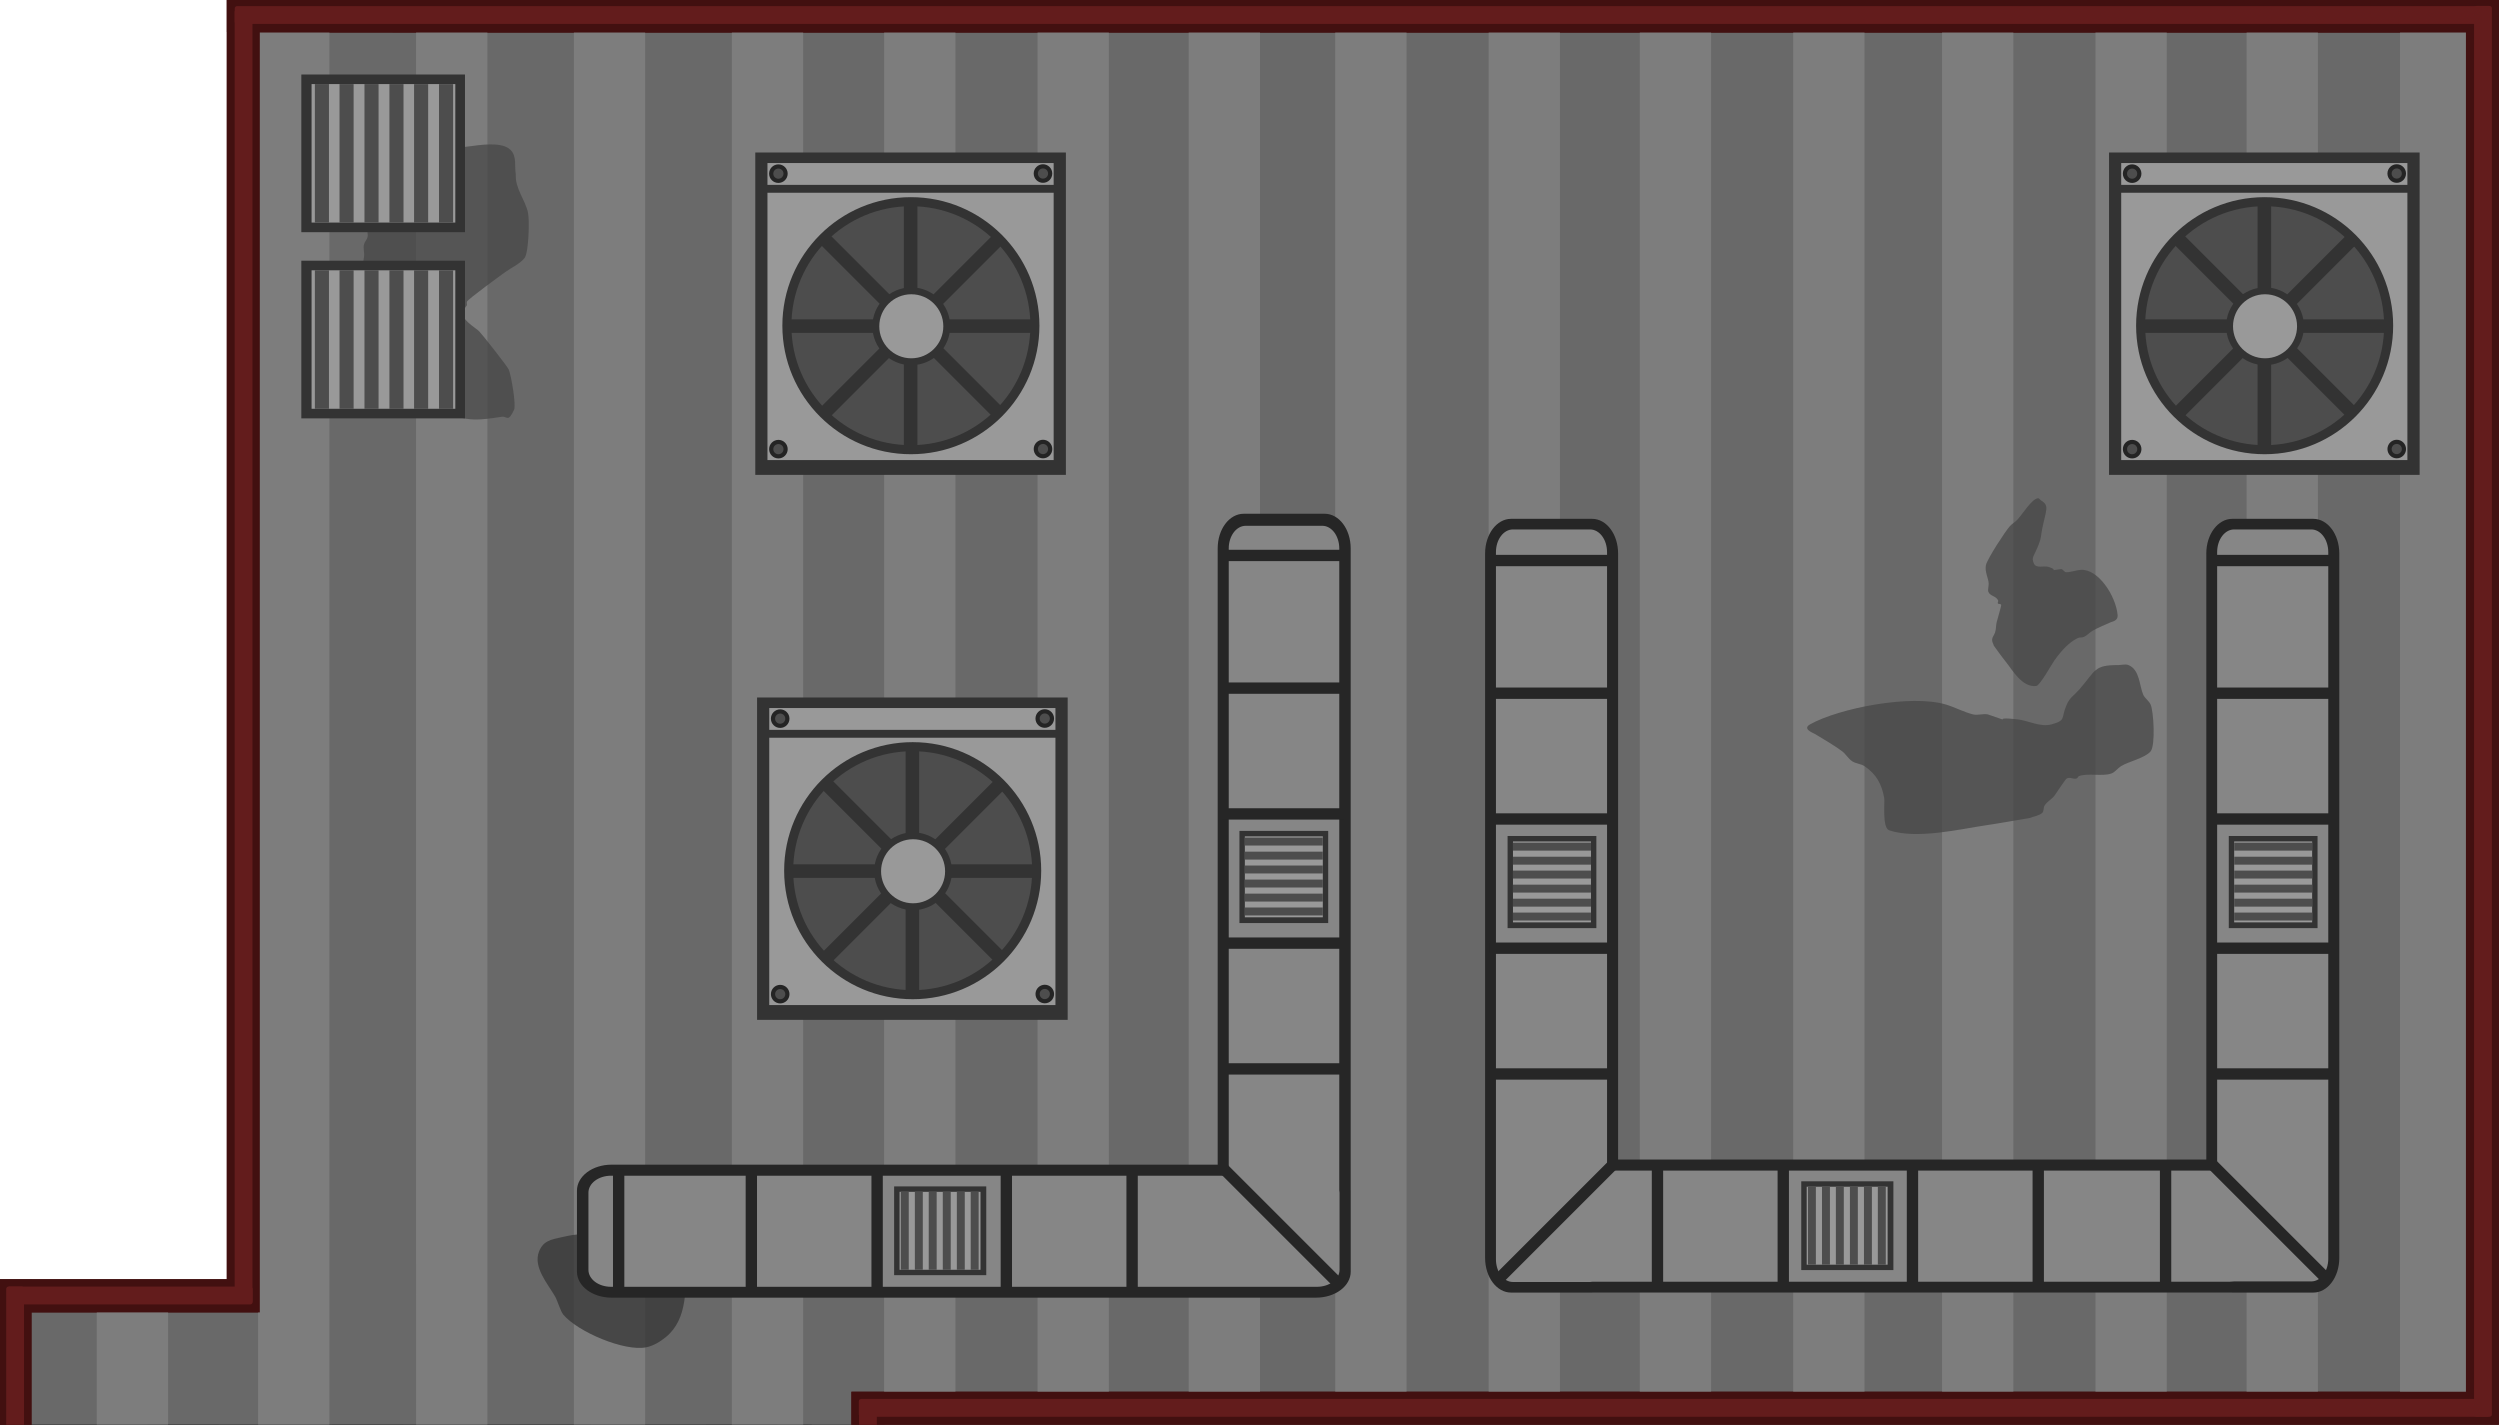 <svg xmlns="http://www.w3.org/2000/svg" width="1433.37" height="817.478" viewBox="0 0 758.492 432.582"><defs><clipPath id="a" clipPathUnits="userSpaceOnUse"><path d="M-2436.253-2085.958h759.216v432.666h-759.216z" style="fill:#4d4419;fill-opacity:.415;stroke:none;stroke-width:.027;stroke-miterlimit:29;stroke-dasharray:none"/></clipPath></defs><g clip-path="url(#a)" transform="translate(2435.412 2085.572)scale(1)"><path d="M-2360.123-2079.243c-.77 0-1.39.62-1.39 1.39v385.91h-67.057c-.77 0-1.39.62-1.39 1.391v365.869c0 .77.62 1.39 1.39 1.39h256.772c.77 0 1.39-.62 1.39-1.39l-9.824-138.184h7.593v-198.268h489.555v-29.417c0-.357-.144-.673-.363-.92v-386.38c0-.77-.62-1.391-1.391-1.391z" style="fill:url(#pattern2-6-4-3);fill-opacity:1;stroke:none;stroke-width:1.993;stroke-linecap:round;stroke-linejoin:miter;stroke-dasharray:none;stroke-opacity:0;stop-color:#000"/><g style="opacity:.98"><path d="M739.184-1273.349c-.77 0-1.39.621-1.39 1.391v385.91h-67.057c-.77 0-1.39.62-1.39 1.39v365.87c0 .77.62 1.39 1.39 1.39h244c.77 0 1.39-.62 1.39-1.39l-27.51-159.8h20.366v-185.495h479.73l27.51-20.574c.286-.214-.143-.674-.363-.92v-386.38c0-.771-.62-1.392-1.39-1.392z" style="fill:#666;fill-opacity:1;stroke:#4d4d4d;stroke-width:2.393;stroke-linecap:round;stroke-linejoin:miter;stroke-dasharray:none;stroke-opacity:1;stop-color:#000" transform="translate(-3099.307 -805.895)"/></g><path d="M-2221.188-2083.533h21.622v758.333h-21.622zm-56.51 0h21.622v758.333h-21.622zm-56.969 0h21.622v758.333h-21.622z" style="fill:#737373;fill-opacity:1;stroke-width:2.933;stroke-linecap:square;stroke-linejoin:round;stop-color:#000"/><path d="M-2390.687-1691.513h21.622v366.313h-21.622z" style="fill:#737373;fill-opacity:1;stroke-width:2.038;stroke-linecap:square;stroke-linejoin:round;stop-color:#000"/><g transform="translate(-3118.957 -805.895)"><rect width="10.09" height="379.348" x="683.207" y="512.046" ry="0" style="fill:#411010;fill-opacity:1;stroke-width:7.184;stroke-linecap:square;stop-color:#000" transform="scale(1 -1)"/><rect width="10.09" height="79.334" x="-891.448" y="-762.548" ry="0" style="fill:#411010;fill-opacity:1;stroke-width:8.818;stroke-linecap:square;stop-color:#000" transform="rotate(90)"/><rect width="10.09" height="386.63" x="752.473" y="-1273.203" ry="0" style="fill:#411010;fill-opacity:1;stroke-width:11.448;stroke-linecap:square;stop-color:#000"/><rect width="10.09" height="689.348" x="-1280.058" y="-1441.731" ry="0" style="fill:#411010;fill-opacity:1;stroke-width:7.856;stroke-linecap:square;stop-color:#000" transform="rotate(90)"/><rect width="5.406" height="684.333" x="-1277.735" y="754.797" rx=".696" ry=".696" style="fill:#591919;fill-opacity:1;stroke-width:32.22;stroke-linecap:square;stop-color:#000" transform="matrix(0 1 1 0 0 0)"/><rect width="5.406" height="393.578" x="754.789" y="883.727" rx=".696" ry=".696" style="fill:#591919;fill-opacity:1;stroke-width:15.679;stroke-linecap:square;stop-color:#000" transform="scale(1 -1)"/><rect width="5.406" height="374.742" x="685.48" y="514.327" rx=".696" ry=".696" style="fill:#591919;fill-opacity:1;stroke-width:12.836;stroke-linecap:square;stop-color:#000" transform="scale(1 -1)"/><rect width="5.406" height="73.084" x="-889.132" y="685.434" rx=".696" ry=".696" style="fill:#591919;fill-opacity:1;stroke-width:10.53;stroke-linecap:square;stop-color:#000" transform="matrix(0 1 1 0 0 0)"/></g><path d="M-2361.585-2080.692v388.29h-69.272v369.745h258.763v-335.66h489.835v-422.375z" style="fill-opacity:1;stroke:#411010;stroke-width:10;stroke-linecap:round;stroke-dasharray:none;stroke-opacity:1;stop-color:#000"/><g style="opacity:.98"><path d="M737.722-1274.797v388.29H668.45v369.744h258.763V-852.42h489.835v-422.376z" style="fill:#6b6b6b;fill-opacity:1;stroke:#411010;stroke-width:10;stroke-linecap:round;stroke-dasharray:none;stroke-opacity:1;stop-color:#000" transform="translate(-3099.307 -805.895)"/><path d="M1392.059-1276.017h21.622V-854h-21.622zm-46.547 0h21.622V-854h-21.622zm-45.853 0h21.622V-854h-21.622zm-46.547 0h21.622V-854h-21.622zm-45.158 0h21.622V-854h-21.622zm-46.547 0h21.622V-854h-21.622zm-45.853 0h21.622V-854h-21.622zm-46.547 0h21.622V-854h-21.622zm-44.464 0h21.622V-854h-21.622zm-45.852 0h21.622V-854h-21.622zm-46.548 0h21.622V-854h-21.622zm-46.2 0h21.622v759.999h-21.622zm-47.936 0h21.622v759.999h-21.622zm-47.867 0h21.622v759.999H790.14zm-47.937 0h21.622v759.999h-21.622zm-48.944 389.053h21.622v371.301h-21.622z" style="fill:gray;fill-opacity:1;stroke-width:2.98;stroke-linecap:square;stroke-linejoin:round;stop-color:#000" transform="translate(-3099.307 -805.895)"/></g><path d="M-2361.585-2080.692v388.29h-69.272v369.745h258.763v-335.66h489.835v-422.375z" style="fill:none;fill-opacity:1;stroke:#421010;stroke-width:10;stroke-linecap:round;stroke-dasharray:none;stroke-opacity:1;stop-color:#000"/><rect width="5.406" height="263.424" x="-1325.334" y="-2433.211" rx=".696" ry=".696" style="fill:#631c1c;fill-opacity:1;stroke-width:19.093;stroke-linecap:square;stop-color:#000" transform="matrix(0 1 1 0 0 0)"/><path d="M1592.701 3856.696c0-4.369-4.69-7.886-10.517-7.886h-213.721c-5.827 0-10.517 3.517-10.517 7.886v24.584c0 .042.01.082.01.123v193.98c-.001.041-.01.081-.01.123v24.584c0 4.368 4.69 7.885 10.517 7.885h213.721c5.827 0 10.517-3.517 10.517-7.885v-24.584c0-4.368-4.69-7.885-10.517-7.885h-183.876v-178.456h183.876c5.827 0 10.517-3.517 10.517-7.885z" style="fill:#262626;fill-opacity:1;stroke-width:1.75;stroke-linecap:square;stroke-linejoin:round;stop-color:#000" transform="rotate(-90 -3084.554 2749.094)"/><path d="M1589.482 4076.07c0-2.857-3.068-5.157-6.879-5.157h-187.649V3885.81h187.649c3.81 0 6.879-2.3 6.879-5.158v-23.393c0-2.858-3.068-5.158-6.88-5.158H1368.04c-3.811 0-6.88 2.3-6.88 5.158v23.393c0 .266.035.525.086.78v193.382c0 .427.033.843.088 1.249v23.404c0 2.857 3.068 5.157 6.88 5.157h214.39c3.81 0 6.879-2.3 6.879-5.157z" style="fill:#868686;fill-opacity:1;stroke-width:1.566;stroke-linecap:square;stroke-linejoin:round;stop-color:#000" transform="rotate(-90 -3084.554 2749.094)"/><path d="M-3737.702-1763.017h51.001v3.44h-51.001z" style="fill:#262626;fill-opacity:1;stroke:none;stroke-width:1.101;stroke-linecap:square;stroke-linejoin:round;stroke-dasharray:none;stroke-opacity:1;stop-color:#000" transform="rotate(135 -2847.348 -1375.918)"/><path d="M1364.775 3944.731h26.934v27.955h-26.934z" style="fill:#333;fill-opacity:1;stroke-width:.493;stroke-linecap:square;stroke-linejoin:round;stop-color:#000" transform="rotate(-90 -3084.554 2749.094)"/><path d="M1366.41 3946.382h23.658v24.554h-23.658z" style="fill:#999;fill-opacity:1;stroke-width:.433;stroke-linecap:square;stroke-linejoin:round;stop-color:#000" transform="rotate(-90 -3084.554 2749.094)"/><path d="M1366.407 3967.965h23.661v2.407h-23.661zm.003-8.472h23.661v2.407h-23.661zm.003 4.262h23.661v2.407h-23.661zm.001-8.524h23.661v2.407h-23.661zm.003-8.473h23.661v2.407h-23.661zm.002 4.262h23.661v2.407h-23.661z" style="fill:#4d4d4d;fill-opacity:1;stroke-width:.136;stroke-linecap:square;stroke-linejoin:round;stop-color:#000" transform="rotate(-90 -3084.554 2749.094)"/><path d="M1359.386 3899.39h37.491v3.44h-37.491zm.353 38.162h37.491v3.44h-37.491zm-.421 39.204h37.491v3.44h-37.491zm.201 38.158h37.491v3.44h-37.491zm-.185 38.631h37.491v3.44h-37.491z" style="fill:#262626;fill-opacity:1;stroke:none;stroke-width:1.101;stroke-linecap:square;stroke-linejoin:round;stroke-dasharray:none;stroke-opacity:1;stop-color:#000" transform="rotate(-90 -3084.554 2749.094)"/><path d="M1888.812 3863.497h51.001v3.44h-51.001z" style="fill:#262626;fill-opacity:1;stroke:none;stroke-width:1.101;stroke-linecap:square;stroke-linejoin:round;stroke-dasharray:none;stroke-opacity:1;stop-color:#000" transform="scale(1 -1)rotate(-45 -2511.888 7209.566)"/><path d="M1364.775 3948.117h26.934v27.955h-26.934z" style="fill:#333;fill-opacity:1;stroke-width:.493;stroke-linecap:square;stroke-linejoin:round;stop-color:#000" transform="translate(-3342.792 -5780.051)"/><path d="M1366.41 3949.769h23.658v24.554h-23.658z" style="fill:#999;fill-opacity:1;stroke-width:.433;stroke-linecap:square;stroke-linejoin:round;stop-color:#000" transform="translate(-3342.792 -5780.051)"/><path d="M1366.407 3971.352h23.661v2.407h-23.661zm.003-8.472h23.661v2.407h-23.661zm.003 4.262h23.661v2.407h-23.661zm.001-8.525h23.661v2.407h-23.661zm.003-8.471h23.661v2.407h-23.661zm.002 4.261h23.661v2.407h-23.661z" style="fill:#4d4d4d;fill-opacity:1;stroke-width:.136;stroke-linecap:square;stroke-linejoin:round;stop-color:#000" transform="translate(-3342.792 -5780.051)"/><path d="M1359.386 3903.075h37.491v3.44h-37.491zm-.014-40.256h37.491v3.44h-37.491zm.367 78.418h37.491v3.44h-37.491zm-.421 39.203h37.491v3.44h-37.491zm.201 38.158h37.491v3.44h-37.491z" style="fill:#262626;fill-opacity:1;stroke:none;stroke-width:1.101;stroke-linecap:square;stroke-linejoin:round;stroke-dasharray:none;stroke-opacity:1;stop-color:#000" transform="translate(-3342.792 -5780.051)"/><path d="M1364.775 3948.117h26.934v27.955h-26.934z" style="fill:#333;fill-opacity:1;stroke-width:.493;stroke-linecap:square;stroke-linejoin:round;stop-color:#000" transform="translate(-3123.981 -5780.051)"/><path d="M1366.41 3949.769h23.658v24.554h-23.658z" style="fill:#999;fill-opacity:1;stroke-width:.433;stroke-linecap:square;stroke-linejoin:round;stop-color:#000" transform="translate(-3123.981 -5780.051)"/><path d="M1366.407 3971.352h23.661v2.407h-23.661zm.003-8.472h23.661v2.407h-23.661zm.003 4.262h23.661v2.407h-23.661zm.001-8.525h23.661v2.407h-23.661zm.003-8.471h23.661v2.407h-23.661zm.002 4.261h23.661v2.407h-23.661z" style="fill:#4d4d4d;fill-opacity:1;stroke-width:.136;stroke-linecap:square;stroke-linejoin:round;stop-color:#000" transform="translate(-3123.981 -5780.051)"/><path d="M1359.386 3903.075h37.491v3.44h-37.491zm-.014-40.256h37.491v3.44h-37.491zm.367 78.418h37.491v3.44h-37.491zm-.421 39.203h37.491v3.44h-37.491zm.201 38.158h37.491v3.44h-37.491z" style="fill:#262626;fill-opacity:1;stroke:none;stroke-width:1.101;stroke-linecap:square;stroke-linejoin:round;stroke-dasharray:none;stroke-opacity:1;stop-color:#000" transform="translate(-3123.981 -5780.051)"/><g transform="translate(-2508.75 -6444.607)"><path d="M713.21 4405.304h94.236v97.807H713.21z" style="fill:#333;fill-opacity:1;stroke-width:1.726;stroke-linecap:square;stroke-linejoin:round;stop-color:#000"/><path d="M716.905 4408.501h86.827v90.118h-86.827z" style="fill:#999;fill-opacity:1;stroke-width:1.59;stroke-linecap:square;stroke-linejoin:round;stop-color:#000"/><path d="M716.163 4415.126h89.404v2.387h-89.404z" style="fill:#333;fill-opacity:1;stroke:none;stroke-width:8.051;stroke-linecap:square;stroke-linejoin:round;stroke-dasharray:none;stroke-opacity:1;stop-color:#000"/><circle cx="760.42" cy="4457.849" r="37.623" style="fill:#4d4d4d;fill-opacity:1;stroke:#333;stroke-width:2.744;stroke-linecap:square;stroke-linejoin:round;stroke-dasharray:none;stroke-opacity:1;stop-color:#000"/><path d="M723.032 4455.923h75.116v4.116h-75.116z" style="fill:#333;fill-opacity:1;stroke:none;stroke-width:9.692;stroke-linecap:square;stroke-linejoin:round;stroke-dasharray:none;stroke-opacity:1;stop-color:#000"/><path d="M4419.716-762.394h75.116v4.116h-75.116z" style="fill:#333;fill-opacity:1;stroke:none;stroke-width:9.692;stroke-linecap:square;stroke-linejoin:round;stroke-dasharray:none;stroke-opacity:1;stop-color:#000" transform="rotate(90)"/><path d="M-2651.595 3688.004h75.116v4.116h-75.116z" style="fill:#333;fill-opacity:1;stroke:none;stroke-width:9.692;stroke-linecap:square;stroke-linejoin:round;stroke-dasharray:none;stroke-opacity:1;stop-color:#000" transform="rotate(-45)"/><path d="M-3728.181 2612.353h75.116v4.116h-75.116z" style="fill:#333;fill-opacity:1;stroke:none;stroke-width:9.692;stroke-linecap:square;stroke-linejoin:round;stroke-dasharray:none;stroke-opacity:1;stop-color:#000" transform="scale(-1 1)rotate(-45)"/><circle cx="760.543" cy="4458.028" r="10.758" style="fill:#999;fill-opacity:1;stroke:#333;stroke-width:2.088;stroke-linecap:square;stroke-linejoin:round;stroke-dasharray:none;stroke-opacity:1;stop-color:#000"/><circle cx="720.22" cy="4411.72" r="2.182" style="fill:#4d4d4d;fill-opacity:1;stroke:#242424;stroke-width:1.272;stroke-linecap:square;stroke-linejoin:round;stroke-dasharray:none;stroke-opacity:1;stop-color:#000"/><circle cx="720.226" cy="4495.306" r="2.182" style="fill:#4d4d4d;fill-opacity:1;stroke:#242424;stroke-width:1.272;stroke-linecap:square;stroke-linejoin:round;stroke-dasharray:none;stroke-opacity:1;stop-color:#000"/><circle cx="800.496" cy="4411.686" r="2.182" style="fill:#4d4d4d;fill-opacity:1;stroke:#242424;stroke-width:1.272;stroke-linecap:square;stroke-linejoin:round;stroke-dasharray:none;stroke-opacity:1;stop-color:#000"/><circle cx="800.501" cy="4495.273" r="2.182" style="fill:#4d4d4d;fill-opacity:1;stroke:#242424;stroke-width:1.272;stroke-linecap:square;stroke-linejoin:round;stroke-dasharray:none;stroke-opacity:1;stop-color:#000"/></g><g transform="translate(-2919.47 -6444.607)"><path d="M713.21 4405.304h94.236v97.807H713.21z" style="fill:#333;fill-opacity:1;stroke-width:1.726;stroke-linecap:square;stroke-linejoin:round;stop-color:#000"/><path d="M716.905 4408.501h86.827v90.118h-86.827z" style="fill:#999;fill-opacity:1;stroke-width:1.59;stroke-linecap:square;stroke-linejoin:round;stop-color:#000"/><path d="M716.163 4415.126h89.404v2.387h-89.404z" style="fill:#333;fill-opacity:1;stroke:none;stroke-width:8.051;stroke-linecap:square;stroke-linejoin:round;stroke-dasharray:none;stroke-opacity:1;stop-color:#000"/><circle cx="760.42" cy="4457.849" r="37.623" style="fill:#4d4d4d;fill-opacity:1;stroke:#333;stroke-width:2.744;stroke-linecap:square;stroke-linejoin:round;stroke-dasharray:none;stroke-opacity:1;stop-color:#000"/><path d="M723.032 4455.923h75.116v4.116h-75.116z" style="fill:#333;fill-opacity:1;stroke:none;stroke-width:9.692;stroke-linecap:square;stroke-linejoin:round;stroke-dasharray:none;stroke-opacity:1;stop-color:#000"/><path d="M4419.716-762.394h75.116v4.116h-75.116z" style="fill:#333;fill-opacity:1;stroke:none;stroke-width:9.692;stroke-linecap:square;stroke-linejoin:round;stroke-dasharray:none;stroke-opacity:1;stop-color:#000" transform="rotate(90)"/><path d="M-2651.595 3688.004h75.116v4.116h-75.116z" style="fill:#333;fill-opacity:1;stroke:none;stroke-width:9.692;stroke-linecap:square;stroke-linejoin:round;stroke-dasharray:none;stroke-opacity:1;stop-color:#000" transform="rotate(-45)"/><path d="M-3728.181 2612.353h75.116v4.116h-75.116z" style="fill:#333;fill-opacity:1;stroke:none;stroke-width:9.692;stroke-linecap:square;stroke-linejoin:round;stroke-dasharray:none;stroke-opacity:1;stop-color:#000" transform="scale(-1 1)rotate(-45)"/><circle cx="760.543" cy="4458.028" r="10.758" style="fill:#999;fill-opacity:1;stroke:#333;stroke-width:2.088;stroke-linecap:square;stroke-linejoin:round;stroke-dasharray:none;stroke-opacity:1;stop-color:#000"/><circle cx="720.22" cy="4411.72" r="2.182" style="fill:#4d4d4d;fill-opacity:1;stroke:#242424;stroke-width:1.272;stroke-linecap:square;stroke-linejoin:round;stroke-dasharray:none;stroke-opacity:1;stop-color:#000"/><circle cx="720.226" cy="4495.306" r="2.182" style="fill:#4d4d4d;fill-opacity:1;stroke:#242424;stroke-width:1.272;stroke-linecap:square;stroke-linejoin:round;stroke-dasharray:none;stroke-opacity:1;stop-color:#000"/><circle cx="800.496" cy="4411.686" r="2.182" style="fill:#4d4d4d;fill-opacity:1;stroke:#242424;stroke-width:1.272;stroke-linecap:square;stroke-linejoin:round;stroke-dasharray:none;stroke-opacity:1;stop-color:#000"/><circle cx="800.501" cy="4495.273" r="2.182" style="fill:#4d4d4d;fill-opacity:1;stroke:#242424;stroke-width:1.272;stroke-linecap:square;stroke-linejoin:round;stroke-dasharray:none;stroke-opacity:1;stop-color:#000"/></g><path d="M-2310.138-1966.535c-2.153-3.218-16-6.567-16.404-8.995-.662-3.97 0-9.675 0-13.759 0-3.105-.18-6.448 0-9.525.187-3.18 1.242-5.893 1.587-8.996.136-1.227-.339-2.516 0-3.704.217-.758.867-1.351 1.06-2.116.17-.685-.128-1.423 0-2.117.488-2.694 1.154-5.374 2.115-7.938 1.545-4.12 5.808-10.57 8.996-13.758 2.78-2.78 7.282-.968 10.583-1.587 20.372-3.82-9.017.135 8.996-2.117 3.234-.404 10.05-1.592 12.7 1.058 1.994 1.994 1.123 5.084 1.588 7.409-.258 4.33 2.851 7.66 3.704 11.641.498 2.324.203 12.205-1.058 13.759-1.513 1.862-3.876 2.828-5.82 4.233-1 .722-11.397 8.257-11.643 8.996-.112.334 0 .705 0 1.058-.353.53-.774 1.019-1.058 1.588-1.297 2.592 3.5 5.086 4.762 6.35.87.868 8.61 10.675 8.996 11.641.718 1.794 2.27 10.693 1.588 12.171-1.84 3.985-2.109 1.871-3.705 2.117-6.335.974-11.157 1.713-16.933-1.588-.968-.553-1.753-1.976-2.646-2.646-1.072-.804-1.779.05-2.646-.529-.328-.219-.31-.73-.529-1.058-.845-1.268-3.335-1.331-4.233-1.588" style="fill:#454545;fill-opacity:.7;stroke:none;stroke-width:2.559;stroke-linecap:square;stroke-linejoin:round;stroke-dasharray:none;stroke-opacity:1;paint-order:fill markers stroke;stop-color:#000"/><path d="M1710.97 3778.601h47.838v49.65h-47.838z" style="fill:#333;fill-opacity:1;stroke-width:.876;stroke-linecap:square;stroke-linejoin:round;stop-color:#000" transform="rotate(90 2629.1 -1144.838)"/><path d="M1713.875 3781.534h42.019v43.611h-42.019z" style="fill:#999;fill-opacity:1;stroke-width:.769;stroke-linecap:square;stroke-linejoin:round;stop-color:#000" transform="rotate(90 2629.1 -1144.838)"/><path d="M1713.869 3819.867h42.024v4.274h-42.024zm.006-15.046h42.024v4.274h-42.024zm.004 7.569h42.024v4.274h-42.024zm.002-15.14h42.024v4.274h-42.024zm.006-15.047h42.024v4.274h-42.024zm.004 7.569h42.024v4.274h-42.024z" style="fill:#4d4d4d;fill-opacity:1;stroke-width:.241;stroke-linecap:square;stroke-linejoin:round;stop-color:#000" transform="rotate(90 2629.1 -1144.838)"/><path d="M-2226.903-1702.907c-.732 7.86.395 17.395-6.502 23.01-1.73 1.41-3.75 2.646-5.936 3.093-6.58 1.348-20.762-4.673-25.164-9.909-.85-1.011-1.798-4.31-2.486-5.497-2.237-3.854-6.765-8.969-4.87-13.69 1.287-3.203 3.526-3.579 6.815-4.305 5.386-1.19 6.944-1.439 10.952 1.464.404.293 1.133.385 1.212.878.039.247-.554.385-.44.606.814 1.56 4.605 3.336 6.061 4.39 1.287.932 2.315 1.825 4.076 2.027 6.677.768 11.52 1.936 16.282-2.067" style="fill:#363636;fill-opacity:.75;stroke:none;stroke-width:2.559;stroke-linecap:square;stroke-linejoin:round;stroke-dasharray:none;stroke-opacity:1;paint-order:fill markers stroke;stop-color:#000"/><path d="M1390.423 3851.89c4.368 0 7.885 4.69 7.885 10.517v186.963h183.876c5.827 0 10.517 3.516 10.517 7.885v24.584c0 4.368-4.69 7.885-10.517 7.885h-213.721c-5.826 0-10.517-3.517-10.517-7.885v-24.584c0-.042.01-.082.01-.123v-194.726c0-5.826 3.517-10.517 7.885-10.517z" style="fill:#262626;fill-opacity:1;stroke-width:1.75;stroke-linecap:square;stroke-linejoin:round;stop-color:#000" transform="matrix(-1 0 0 1 -667.663 -5781.59)"/><path d="M1389.797 3855.543c2.857 0 5.157 3.068 5.157 6.88v190.3h187.388c3.811 0 6.88 2.3 6.88 5.158v23.394c0 2.857-3.068 5.157-6.88 5.157h-214.13c-3.81 0-6.879-2.3-6.879-5.157v-23.394c0-.266.035-.524.086-.779v-194.68c0-3.811 2.3-6.88 5.157-6.88z" style="fill:#868686;fill-opacity:1;stroke-width:1.566;stroke-linecap:square;stroke-linejoin:round;stop-color:#000" transform="matrix(-1 0 0 1 -667.663 -5781.59)"/><path d="M1364.775 3948.117h26.934v27.955h-26.934z" style="fill:#333;fill-opacity:1;stroke-width:.493;stroke-linecap:square;stroke-linejoin:round;stop-color:#000" transform="matrix(-1 0 0 1 -667.663 -5781.59)"/><path d="M1366.41 3949.769h23.658v24.554h-23.658z" style="fill:#999;fill-opacity:1;stroke-width:.433;stroke-linecap:square;stroke-linejoin:round;stop-color:#000" transform="matrix(-1 0 0 1 -667.663 -5781.59)"/><path d="M1366.407 3971.352h23.661v2.407h-23.661zm.003-8.472h23.661v2.407h-23.661zm.003 4.262h23.661v2.407h-23.661zm.001-8.525h23.661v2.407h-23.661zm.003-8.471h23.661v2.407h-23.661zm.002 4.261h23.661v2.407h-23.661z" style="fill:#4d4d4d;fill-opacity:1;stroke-width:.136;stroke-linecap:square;stroke-linejoin:round;stop-color:#000" transform="matrix(-1 0 0 1 -667.663 -5781.59)"/><path d="M1359.386 3903.075h37.491v3.44h-37.491zm-.014-40.256h37.491v3.44h-37.491zm.367 78.418h37.491v3.44h-37.491zm-.421 39.203h37.491v3.44h-37.491zm.201 38.158h37.491v3.44h-37.491z" style="fill:#262626;fill-opacity:1;stroke:none;stroke-width:1.101;stroke-linecap:square;stroke-linejoin:round;stroke-dasharray:none;stroke-opacity:1;stop-color:#000" transform="matrix(-1 0 0 1 -667.663 -5781.59)"/><path d="M1364.775 3948.117h26.934v27.955h-26.934z" style="fill:#333;fill-opacity:1;stroke-width:.493;stroke-linecap:square;stroke-linejoin:round;stop-color:#000" transform="rotate(-90 -3223.084 2889.17)"/><path d="M1366.41 3949.769h23.658v24.554h-23.658z" style="fill:#999;fill-opacity:1;stroke-width:.433;stroke-linecap:square;stroke-linejoin:round;stop-color:#000" transform="rotate(-90 -3223.084 2889.17)"/><path d="M1366.407 3971.352h23.661v2.407h-23.661zm.003-8.472h23.661v2.407h-23.661zm.003 4.262h23.661v2.407h-23.661zm.001-8.525h23.661v2.407h-23.661zm.003-8.471h23.661v2.407h-23.661zm.002 4.261h23.661v2.407h-23.661z" style="fill:#4d4d4d;fill-opacity:1;stroke-width:.136;stroke-linecap:square;stroke-linejoin:round;stop-color:#000" transform="rotate(-90 -3223.084 2889.17)"/><path d="M1359.386 3903.075h37.491v3.44h-37.491zm-.014-40.256h37.491v3.44h-37.491zm.367 78.418h37.491v3.44h-37.491zm-.421 39.203h37.491v3.44h-37.491zm.201 38.158h37.491v3.44h-37.491z" style="fill:#262626;fill-opacity:1;stroke:none;stroke-width:1.101;stroke-linecap:square;stroke-linejoin:round;stroke-dasharray:none;stroke-opacity:1;stop-color:#000" transform="rotate(-90 -3223.084 2889.17)"/><path d="M-1924.461 3848.572h51.001v3.44h-51.001z" style="fill:#262626;fill-opacity:1;stroke:none;stroke-width:1.101;stroke-linecap:square;stroke-linejoin:round;stroke-dasharray:none;stroke-opacity:1;stop-color:#000" transform="rotate(-135 -3125.283 1098.933)"/><path d="M1710.97 3778.601h47.838v49.65h-47.838z" style="fill:#333;fill-opacity:1;stroke-width:.876;stroke-linecap:square;stroke-linejoin:round;stop-color:#000" transform="rotate(90 2600.853 -1116.591)"/><path d="M1713.875 3781.534h42.019v43.611h-42.019z" style="fill:#999;fill-opacity:1;stroke-width:.769;stroke-linecap:square;stroke-linejoin:round;stop-color:#000" transform="rotate(90 2600.853 -1116.591)"/><path d="M1713.869 3819.867h42.024v4.274h-42.024zm.006-15.046h42.024v4.274h-42.024zm.004 7.569h42.024v4.274h-42.024zm.002-15.14h42.024v4.274h-42.024zm.006-15.047h42.024v4.274h-42.024zm.004 7.569h42.024v4.274h-42.024z" style="fill:#4d4d4d;fill-opacity:1;stroke-width:.241;stroke-linecap:square;stroke-linejoin:round;stop-color:#000" transform="rotate(90 2600.853 -1116.591)"/><path d="M-1819.592-1837.399c-4.49.749-8.966 1.586-13.47 2.245-7.577 1.11-20.746 4.31-29.186 1.497-2.15-.716-1.294-8.516-1.496-9.728-.696-4.173-2.395-7.334-5.987-9.729-1.118-.745-2.624-.752-3.742-1.497-1.174-.782-1.88-2.127-2.994-2.993-1.895-1.474-6.096-3.957-8.231-5.239-.652-.39-4.056-1.572-1.497-2.993 8.818-4.899 30.607-9.153 41.159-5.987 2.72.816 5.49 2.308 8.232 2.994 1.452.363 3.023-.294 4.49 0 9.108 3.036-.121.485 8.98 1.496 3.34.372 6.949 2.505 10.478 1.497 4.423-1.264 2.614-1.766 4.49-5.987.988-2.223 2.15-2.671 3.742-4.49 5.193-5.936 4.388-7.484 11.973-7.484.998 0 2.067-.37 2.994 0 3.48 1.393 3.31 6.326 4.49 8.98.506 1.14 1.738 1.854 2.245 2.994.93 2.096 1.514 12.401 0 14.219-1.697 2.036-6.707 3.069-8.98 4.49-1.058.66-1.811 1.85-2.994 2.245-2.773.924-6.853-.21-9.728.748-.335.112-.414.637-.75.749-.945.315-2.162-.554-2.992 0-.553.368-3.267 4.645-3.742 5.238-.882 1.102-2.267 1.784-2.993 2.994-.406.676-.143 1.74-.75 2.245-1.031.86-2.493.997-3.741 1.496m-497.128 460.095c3.699.753 4.608-.365 7.67-2.058 1.295-.715 2.622-1.37 3.93-2.058 4.175-2.197 2.366-1.094 6.36-3.93.57-.403 2.852-1.82 3.556-2.805.48-.673-1.472-2.404-1.684-3.18-.248-.911-.261-1.87-.374-2.807-.763-6.292-.743-4.195 2.993-13.47.492-1.22 1.458-2.198 2.058-3.368 1.555-3.032 2.436-6.056 3.18-9.355.612-2.708.625-3.093-.935-5.238-.264-.364-.38-.865-.748-1.123-.311-.217-.743-.171-1.123-.187-1.121-.047-2.265-.213-3.367 0-.448.087-5.378 2.602-5.426 2.62-.47.176-1.01.059-1.496.187-.706.185-1.358.542-2.058.748-1.755.516-.57-.277-2.432.748-.923.508-4.083 2.515-4.865 3.18-2.603 2.218-4.093 4.47-6.174 7.297-1.272 1.729-2.551 3.453-3.742 5.239-.596.895-2.424 3.668-1.87 5.051.197.493 1.042 1.256 1.309 1.497 1.26 1.135 2.916 1.794 4.116 2.993.553.553.787 1.353 1.123 2.058 1.214 2.55.64 3.484.935 5.987.396 3.361.518-.547.187 2.432-.02.186.08.39 0 .562-.543 1.223-1.756 1.958-2.245 3.18-.392.98.778 1.167 1.123 1.684.142.214.116.5.187.748.353 1.235.163 2.142-.187 3.368m23.769 31.034c12.062.483 14.568 1.455 26.458-1.587 3.3-.844 6.335-2.508 9.525-3.704 2.755-1.033 4.102-.927 6.35-3.175 1.762-1.761 3.795-6.773 4.763-8.467.437-.766 1.193-1.328 1.587-2.117.325-.65.06-1.564.529-2.116 1.206-1.407 5.108-3.261 6.88-3.704 5.957-1.49 11.978-3.673 17.99-5.292 6.025-1.622 11.278-1.531 16.405-5.292 1.312-.961 2.843-1.796 3.705-3.175 1.006-1.61-3.47-1.58-5.292-2.116-1.606-.472-3.14-1.182-4.763-1.588-4.163-1.04-8.536-1.076-12.7-2.117-2.002-.5-3.843-1.523-5.82-2.116-1.558-.467-3.194-.63-4.763-1.059-2.315-.63-4.53-1.627-6.88-2.116-1.906-.398-3.88-.353-5.82-.53-2.47-.529-4.946-1.027-7.408-1.587-3.26-.74-14.017-5.23-17.463-2.646-3.442 2.582-3.915 5.221-6.35 8.467l-3.704 4.233c-.176.53-.242 1.11-.53 1.588-.464.776-1.71 1.994-1.587 2.117.558.557 1.44.652 2.117 1.058 1.09.654 2 1.627 3.175 2.116.99.413 2.189.107 3.175.53 3.557 1.524 5.82 3.141 5.82 6.879 0 1.235.459 2.558 0 3.704-.327.819-1.446 1.014-2.116 1.588-.568.486-.933 1.224-1.587 1.587-3.51 1.95-7.896.907-11.642 1.588-3.472.63-7.81 3.072-10.583 5.291-3.788 3.03-3.704 8.37-3.704 12.7 0 .727.273 3.022 1.587 2.646.989-.282 1.764-1.058 2.646-1.587" style="fill:#454545;fill-opacity:.7;stroke:none;stroke-width:2.559;stroke-linecap:square;stroke-linejoin:round;stroke-dasharray:none;stroke-opacity:1;paint-order:fill markers stroke;stop-color:#000"/><path d="M-2314.621-1560.462c-2.118-.963-5.287-1.581-6.88-3.704-.96-1.282-1.241-5.465.53-6.35.316-.158.765.195 1.059 0 1.22-.814 1.953-2.361 3.175-3.175 1.205-.804 5.732.676 6.879 1.058 1.043.348 2.725-.49 3.704 0 1.038.519 1.587 2.084 1.587 3.175 0 .353.25.809 0 1.058-.211.211-3.231 1.493-3.704 1.588-.52.104-1.074-.129-1.587 0-2.166.541-1.284 2.77-1.588 3.175-.898 1.197-2.116 2.116-3.175 3.175" style="fill:#454545;fill-opacity:.882;stroke:none;stroke-width:2.559;stroke-linecap:square;stroke-linejoin:round;stroke-dasharray:none;stroke-opacity:1;paint-order:fill markers stroke;stop-color:#000"/><path d="M-1830.468-1889.634c1.174 1.576 2.297 3.223 3.52 4.728 2.06 2.533 4.99 7.988 9.345 7.46 1.109-.134 4.785-6.768 5.472-7.728 2.366-3.303 4.564-5.556 7.027-6.771.767-.378 1.291-.062 2.058-.44.805-.398 1.734-1.36 2.561-1.838 1.407-.816 4.126-1.974 5.518-2.58.425-.183 2.205-.434 2.042-2.156-.558-5.932-5.937-14.095-11.203-13.726-1.358.095-3.077.739-4.375.721-.688-.01-.897-.887-1.555-.957-4.7.57-.205.428-3.872-.676-1.345-.405-3.681.59-4.39-.996-.888-1.988-.01-2.017 1.494-5.909.79-2.05.616-2.668.99-4.512 1.225-6.016 2.292-7.125-.334-8.742-.346-.213-.527-.747-1.037-.638-1.915.41-4.367 4.526-6.128 6.47-.755.836-1.546 1.164-2.301 1.998-1.39 1.536-6.84 9.935-7.24 11.761-.45 2.047.759 3.97.822 5.629.03.772-.315 1.917-.106 2.495.49 1.356 2.48 1.287 2.987 2.693.06.164-.18.615-.122.779.167.462 1.031 0 1.037.638 0 .422-1.234 4.538-1.372 5.13-.256 1.1-.123 1.959-.488 3.115-.204.646-.837 1.47-.884 2.016-.08.932.356 1.357.534 2.036" style="fill:#454545;fill-opacity:.7;stroke:none;stroke-width:2.559;stroke-linecap:square;stroke-linejoin:round;stroke-dasharray:none;stroke-opacity:1;paint-order:fill markers stroke;stop-color:#000"/><g transform="translate(-2918.928 -6279.26)"><path d="M713.21 4405.304h94.236v97.807H713.21z" style="fill:#333;fill-opacity:1;stroke-width:1.726;stroke-linecap:square;stroke-linejoin:round;stop-color:#000"/><path d="M716.905 4408.501h86.827v90.118h-86.827z" style="fill:#999;fill-opacity:1;stroke-width:1.59;stroke-linecap:square;stroke-linejoin:round;stop-color:#000"/><path d="M716.163 4415.126h89.404v2.387h-89.404z" style="fill:#333;fill-opacity:1;stroke:none;stroke-width:8.051;stroke-linecap:square;stroke-linejoin:round;stroke-dasharray:none;stroke-opacity:1;stop-color:#000"/><circle cx="760.42" cy="4457.849" r="37.623" style="fill:#4d4d4d;fill-opacity:1;stroke:#333;stroke-width:2.744;stroke-linecap:square;stroke-linejoin:round;stroke-dasharray:none;stroke-opacity:1;stop-color:#000"/><path d="M723.032 4455.923h75.116v4.116h-75.116z" style="fill:#333;fill-opacity:1;stroke:none;stroke-width:9.692;stroke-linecap:square;stroke-linejoin:round;stroke-dasharray:none;stroke-opacity:1;stop-color:#000"/><path d="M4419.716-762.394h75.116v4.116h-75.116z" style="fill:#333;fill-opacity:1;stroke:none;stroke-width:9.692;stroke-linecap:square;stroke-linejoin:round;stroke-dasharray:none;stroke-opacity:1;stop-color:#000" transform="rotate(90)"/><path d="M-2651.595 3688.004h75.116v4.116h-75.116z" style="fill:#333;fill-opacity:1;stroke:none;stroke-width:9.692;stroke-linecap:square;stroke-linejoin:round;stroke-dasharray:none;stroke-opacity:1;stop-color:#000" transform="rotate(-45)"/><path d="M-3728.181 2612.353h75.116v4.116h-75.116z" style="fill:#333;fill-opacity:1;stroke:none;stroke-width:9.692;stroke-linecap:square;stroke-linejoin:round;stroke-dasharray:none;stroke-opacity:1;stop-color:#000" transform="scale(-1 1)rotate(-45)"/><circle cx="760.543" cy="4458.028" r="10.758" style="fill:#999;fill-opacity:1;stroke:#333;stroke-width:2.088;stroke-linecap:square;stroke-linejoin:round;stroke-dasharray:none;stroke-opacity:1;stop-color:#000"/><circle cx="720.22" cy="4411.72" r="2.182" style="fill:#4d4d4d;fill-opacity:1;stroke:#242424;stroke-width:1.272;stroke-linecap:square;stroke-linejoin:round;stroke-dasharray:none;stroke-opacity:1;stop-color:#000"/><circle cx="720.226" cy="4495.306" r="2.182" style="fill:#4d4d4d;fill-opacity:1;stroke:#242424;stroke-width:1.272;stroke-linecap:square;stroke-linejoin:round;stroke-dasharray:none;stroke-opacity:1;stop-color:#000"/><circle cx="800.496" cy="4411.686" r="2.182" style="fill:#4d4d4d;fill-opacity:1;stroke:#242424;stroke-width:1.272;stroke-linecap:square;stroke-linejoin:round;stroke-dasharray:none;stroke-opacity:1;stop-color:#000"/><circle cx="800.501" cy="4495.273" r="2.182" style="fill:#4d4d4d;fill-opacity:1;stroke:#242424;stroke-width:1.272;stroke-linecap:square;stroke-linejoin:round;stroke-dasharray:none;stroke-opacity:1;stop-color:#000"/></g><rect width="5.406" height="375.364" x="-2433.524" y="1319.873" rx=".696" ry=".696" style="fill:#631c1c;fill-opacity:1;stroke-width:19.093;stroke-linecap:square;stop-color:#000" transform="scale(1 -1)"/><rect width="5.406" height="340.739" x="2169.385" y="-1660.82" rx=".696" ry=".696" style="fill:#631c1c;fill-opacity:1;stroke-width:19.092;stroke-linecap:square;stop-color:#000" transform="scale(-1 1)"/><rect width="5.406" height="494.733" x="-1661.133" y="-2174.846" rx=".696" ry=".696" style="fill:#631c1c;fill-opacity:1;stroke-width:19.093;stroke-linecap:square;stop-color:#000" transform="matrix(0 1 1 0 0 0)"/><rect width="5.406" height="684.494" x="2078.305" y="1679.698" rx=".696" ry=".696" style="fill:#631c1c;fill-opacity:1;stroke-width:19.092;stroke-linecap:square;stop-color:#000" transform="scale(1 -1)rotate(90)"/><rect width="5.406" height="428.039" x="1679.385" y="-2083.766" rx=".696" ry=".696" style="fill:#631c1c;fill-opacity:1;stroke-width:19.093;stroke-linecap:square;stop-color:#000" transform="scale(-1 1)"/><rect width="5.406" height="392.567" x="-2364.222" y="1690.129" rx=".696" ry=".696" style="fill:#631c1c;fill-opacity:1;stroke-width:19.092;stroke-linecap:square;stop-color:#000" transform="scale(1 -1)"/><rect width="5.406" height="74.476" x="1689.816" y="2358.762" rx=".696" ry=".696" style="fill:#631c1c;fill-opacity:1;stroke-width:19.093;stroke-linecap:square;stop-color:#000" transform="scale(1 -1)rotate(90)"/><g transform="matrix(-1 0 0 1 -2393.52 -805.895)"><rect width="61.279" height="3.97" x="-149.802" y="-794.183" rx=".918" ry=".76" style="fill:#4d4d4d;fill-opacity:1;stroke:#333;stroke-width:2.11;stroke-linecap:square;stroke-linejoin:round;stroke-dasharray:none;stroke-opacity:1;stop-color:#000"/><rect width="40.93" height="4.577" x="756.296" y="-145.032" rx="1.145" ry="1.145" style="fill:#4d4d4d;fill-opacity:1;stroke:#333;stroke-width:2.093;stroke-linecap:square;stroke-linejoin:round;stroke-dasharray:none;stroke-opacity:1;stop-color:#000" transform="rotate(-90)"/><rect width="40.93" height="4.577" x="756.347" y="-98.396" rx="1.145" ry="1.145" style="fill:#4d4d4d;fill-opacity:1;stroke:#333;stroke-width:2.093;stroke-linecap:square;stroke-linejoin:round;stroke-dasharray:none;stroke-opacity:1;stop-color:#000" transform="rotate(-90)"/><path d="M-170.211-782.274h128.526v128.526h-128.526z" style="opacity:1;fill:#757575;fill-opacity:1;stroke:#411010;stroke-width:10;stroke-linecap:round;stroke-dasharray:none;stroke-opacity:1;stop-color:#000" transform="translate(14.59 5.558)"/><path d="M666.808-169.867h21.622v125.675h-21.622zm40.528 0h21.622v125.675h-21.622zm40.283 0h21.622v125.675h-21.622z" style="opacity:.98;fill:#878787;fill-opacity:1;stroke-width:2.98;stroke-linecap:square;stroke-linejoin:round;stop-color:#000" transform="rotate(-90 10.074 -4.516)"/><path d="M-176.63-788.698v139.826h139.825v-139.826Zm12.852 11.464h114.815v114.814h-114.815Z" style="opacity:1;fill:#4d4d4d;fill-opacity:1;stroke:#1d1d1d;stroke-width:3;stroke-linecap:round;stroke-dasharray:none;stroke-opacity:1;stop-color:#000" transform="translate(14.59 5.558)"/><path d="M1710.97 3778.601h47.838v49.65h-47.838z" style="fill:#333;fill-opacity:1;stroke-width:.876;stroke-linecap:square;stroke-linejoin:round;stop-color:#000" transform="translate(-1803.053 -4542.486)"/><path d="M1713.875 3781.534h42.019v43.611h-42.019z" style="fill:#999;fill-opacity:1;stroke-width:.769;stroke-linecap:square;stroke-linejoin:round;stop-color:#000" transform="translate(-1803.053 -4542.486)"/><path d="M1713.869 3819.867h42.024v4.274h-42.024zm.006-15.046h42.024v4.274h-42.024zm.004 7.569h42.024v4.274h-42.024zm.002-15.14h42.024v4.274h-42.024zm.006-15.047h42.024v4.274h-42.024zm.004 7.569h42.024v4.274h-42.024z" style="fill:#4d4d4d;fill-opacity:1;stroke-width:.241;stroke-linecap:square;stroke-linejoin:round;stop-color:#000" transform="translate(-1803.053 -4542.486)"/></g><g transform="scale(1 -1)rotate(-75 -579.5 1842.531)"><circle cx="-574.417" cy="-49.485" r="13.617" fill="#a7a7aa"/><circle cx="-574.417" cy="-49.485" r="9.546" fill="#cbcbcd"/></g></g></svg>